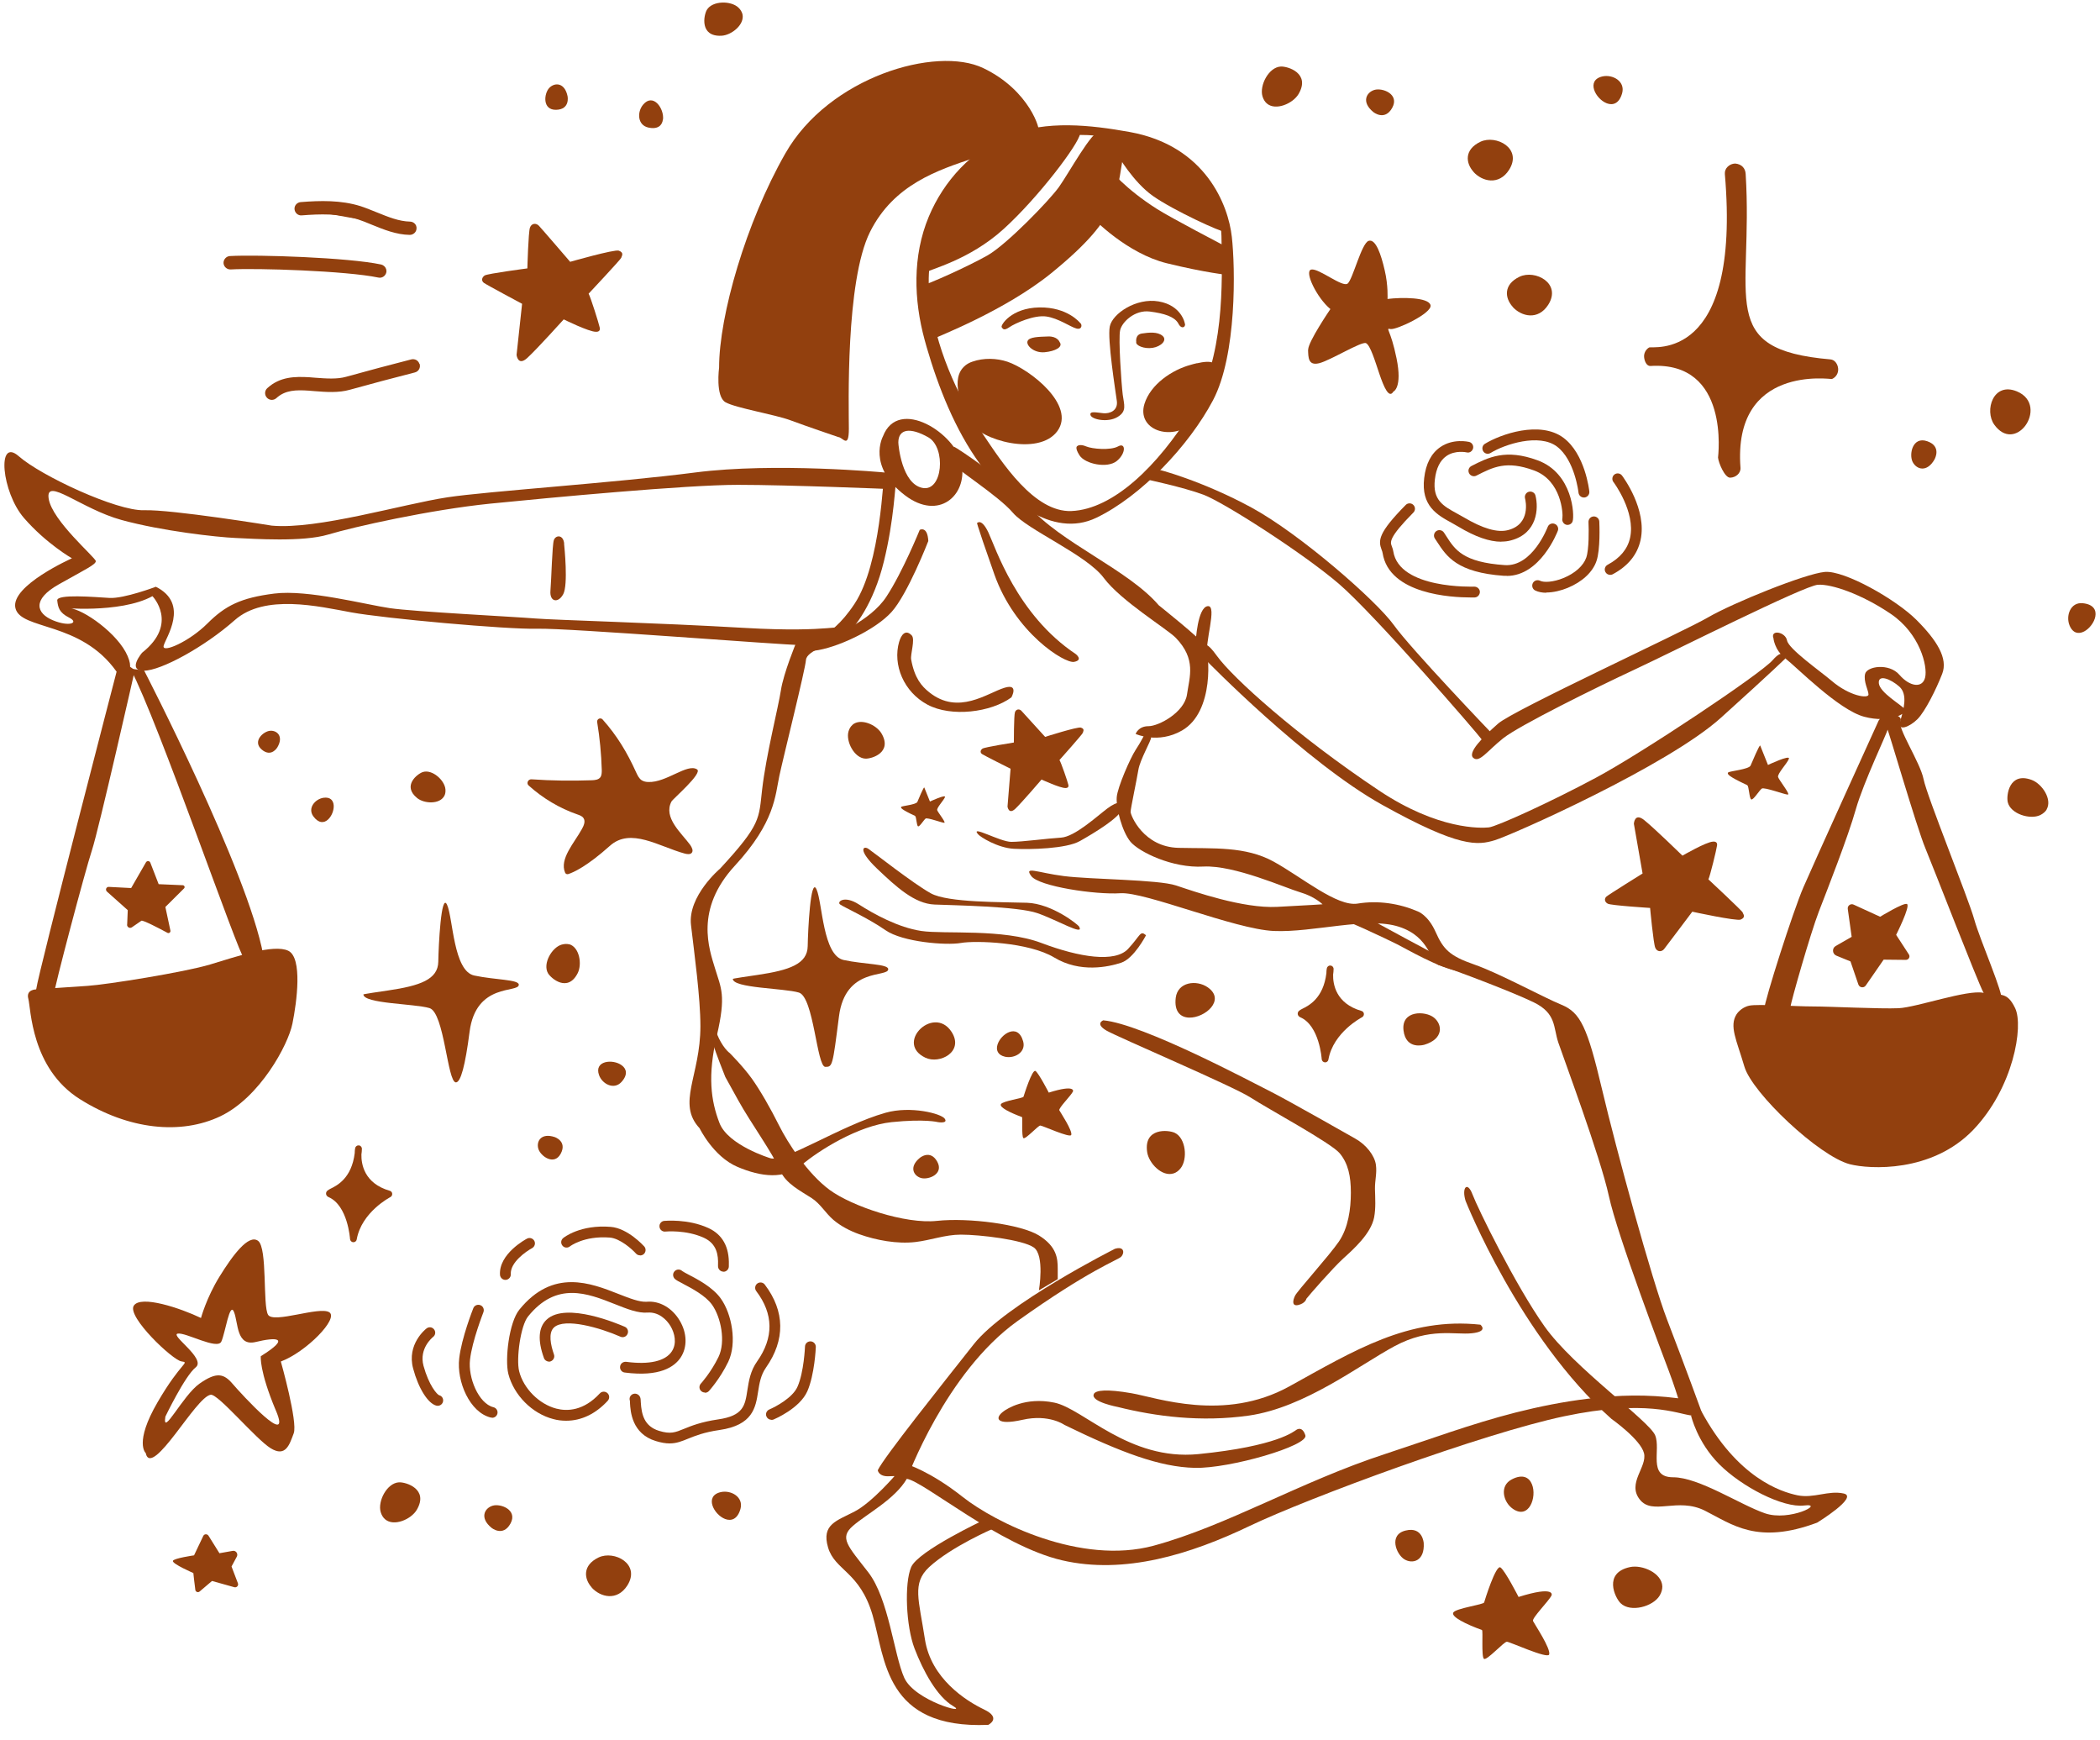 <svg width="134" height="111" viewBox="0 0 134 111" fill="none" xmlns="http://www.w3.org/2000/svg">
<path d="M56.445 30.143C56.34 30.308 56.228 35.94 54.533 38.513C52.838 41.085 51.248 41.025 50.813 40.973C50.813 40.973 49.995 42.945 49.83 44.033C49.665 45.12 48.885 48.158 48.63 50.378C48.413 52.238 48.578 52.568 45.953 55.41C45.953 55.41 43.875 57.158 44.093 59.018C44.31 60.878 44.693 63.645 44.693 65.468C44.693 68.64 43.163 70.388 44.64 71.978C44.64 71.978 45.518 73.785 47.048 74.438C48.578 75.09 50.055 75.255 51.15 74.325C52.245 73.395 54.758 71.813 56.895 71.588C59.025 71.37 59.85 71.588 59.85 71.588C59.85 71.588 60.51 71.7 60.285 71.37C60.06 71.04 58.11 70.538 56.513 70.988C53.618 71.805 50.003 74.213 49.133 73.883C49.133 73.883 46.455 73.065 45.908 71.64C45.36 70.215 45.143 68.633 45.743 66.06C46.343 63.488 46.013 63.053 45.63 61.793C45.248 60.533 44.318 58.02 46.89 55.23C49.463 52.44 49.463 50.745 49.733 49.485C50.003 48.225 51.375 42.758 51.428 42.105C51.48 41.453 53.235 41.063 53.888 40.575C54.54 40.088 55.748 38.498 56.4 35.82C57.06 33.143 57.113 30.9 57.218 30.353C57.323 29.805 56.835 29.535 56.453 30.135L56.445 30.143Z" fill="#92400E"/>
<path d="M46.545 67.162C46.545 67.162 47.422 68.04 47.97 68.805C48.517 69.57 49.17 70.717 49.718 71.812C50.265 72.907 51.525 74.872 52.943 75.915C54.367 76.957 57.758 78.105 59.782 77.887C61.807 77.67 65.145 78.105 66.293 78.817C67.44 79.53 67.493 80.295 67.493 80.947V81.607L66.293 82.32C66.293 82.32 66.675 80.077 65.963 79.582C65.25 79.087 62.535 78.765 61.312 78.765C60.307 78.765 59.385 79.125 58.41 79.237C57.248 79.372 55.913 79.125 54.818 78.735C54.233 78.525 53.663 78.232 53.182 77.827C52.68 77.4 52.35 76.792 51.788 76.432C51.06 75.96 50.138 75.51 49.778 74.67C49.282 73.522 47.917 71.662 47.1 70.185L46.282 68.707C46.282 68.707 45.623 67.065 45.517 66.63C45.413 66.195 45.63 65.317 45.682 65.7C45.735 66.082 46.178 66.9 46.56 67.177L46.545 67.162Z" fill="#92400E"/>
<path d="M59.235 34.515C59.235 34.515 57.923 37.905 56.88 39.053C55.838 40.2 53.378 41.347 51.96 41.513C50.535 41.678 52.778 40.913 53.003 40.695C53.228 40.477 55.515 39.653 56.558 38.07C57.6 36.487 58.688 33.803 58.688 33.803C58.688 33.803 59.183 33.532 59.235 34.515Z" fill="#92400E"/>
<path d="M71.107 79.688C71.107 79.688 64.162 83.19 62.137 85.755C60.112 88.32 56.392 92.978 56.01 93.795C56.01 93.795 56.062 94.23 56.775 94.177C57.487 94.125 57.87 94.343 57.87 94.343C57.87 94.343 60.33 87.562 64.927 84.278C69.525 80.993 71.325 80.392 71.542 80.175C71.76 79.957 71.76 79.463 71.107 79.68V79.688Z" fill="#92400E"/>
<path d="M83.356 82.86C83.521 82.643 85.051 80.888 85.711 80.288C86.371 79.688 87.481 78.705 87.683 77.663C87.796 77.063 87.751 76.455 87.736 75.855C87.728 75.285 87.871 74.858 87.796 74.31C87.713 73.71 87.166 73.02 86.476 72.638C86.476 72.638 82.156 70.178 81.061 69.63C79.966 69.083 72.908 65.31 70.396 65.093C70.396 65.093 69.848 65.31 70.613 65.753C71.378 66.188 78.706 69.308 79.801 70.02C80.896 70.733 84.938 72.915 85.486 73.575C86.033 74.235 86.198 75.053 86.198 76.088C86.198 77.123 86.033 78.33 85.433 79.208C84.833 80.085 82.808 82.328 82.643 82.65C82.478 82.973 82.426 83.363 82.861 83.25C83.296 83.138 83.356 82.868 83.356 82.868V82.86Z" fill="#92400E"/>
<path d="M69.795 88.936C69.908 88.688 70.613 88.606 72.203 88.883C73.785 89.153 78.113 90.743 82.268 88.448C86.423 86.153 89.873 84.016 94.463 84.51C94.463 84.51 95.01 84.945 93.915 85.058C92.82 85.171 91.238 84.675 88.995 85.876C86.753 87.076 83.28 89.79 79.695 90.308C76.635 90.743 73.733 90.361 71.325 89.76C71.325 89.76 69.578 89.43 69.795 88.943V88.936Z" fill="#92400E"/>
<path d="M64.05 90.029C64.23 89.894 65.415 89.1 67.275 89.482C69.135 89.865 72.03 93.202 76.463 92.767C81.533 92.264 82.59 91.29 82.695 91.237C82.695 91.237 83.078 90.907 83.295 91.567C83.513 92.227 78.48 93.697 76.238 93.644C73.995 93.592 71.535 92.662 67.928 90.907C67.928 90.907 66.945 90.195 65.25 90.577C63.555 90.96 63.443 90.465 64.05 90.029Z" fill="#92400E"/>
<path d="M60.877 28.5C61.042 28.552 64.267 30.69 65.632 32.273C67.657 34.627 71.977 36.322 73.942 38.617C73.942 38.617 76.62 40.748 76.897 41.19C77.175 41.633 77.505 45.413 75.42 46.605C73.89 47.483 72.465 46.822 72.465 46.822C72.465 46.822 72.63 46.328 73.282 46.328C73.935 46.328 75.577 45.45 75.742 44.303C75.907 43.155 76.342 42.06 75.03 40.695C74.49 40.133 71.527 38.34 70.432 36.87C69.337 35.392 65.565 33.81 64.635 32.715C63.705 31.62 60.915 29.872 60.75 29.543C60.585 29.212 60.862 28.5 60.862 28.5H60.877Z" fill="#92400E"/>
<path d="M62.355 33.367C62.355 33.367 62.625 33.037 63.068 33.967C63.51 34.897 64.875 39.217 68.648 41.73C68.648 41.73 69.143 42.112 68.535 42.225C67.928 42.337 64.763 40.365 63.45 36.645C62.138 32.925 62.355 33.36 62.355 33.36V33.367Z" fill="#92400E"/>
<path d="M57.376 40.935C56.948 42.413 57.668 44.145 59.183 44.955C60.698 45.765 63.233 45.45 64.538 44.49C64.538 44.49 65.033 43.59 64.103 43.875C63.008 44.205 61.156 45.66 59.288 44.16C58.801 43.77 58.358 43.26 58.141 42.075C58.081 41.745 58.411 40.785 58.178 40.538C57.773 40.11 57.496 40.523 57.376 40.943V40.935Z" fill="#92400E"/>
<path d="M61.372 29.648C61.042 27.675 57.322 25.275 56.34 27.84C56.34 27.84 55.297 29.753 57.765 31.613C59.902 33.225 61.702 31.613 61.372 29.64V29.648ZM58.852 31.125C57.54 30.855 57.322 28.388 57.322 28.23C57.322 27.353 58.087 27.248 59.235 27.9C60.382 28.553 60.165 31.403 58.852 31.125Z" fill="#92400E"/>
<path d="M73.455 47.04C73.455 47.258 72.743 48.465 72.638 49.118C72.533 49.77 72.143 51.578 72.143 51.795C72.143 52.013 72.96 54.038 75.203 54.09C77.445 54.143 79.47 53.978 81.27 54.968C83.07 55.958 85.32 57.863 86.633 57.645C87.945 57.428 89.31 57.645 90.458 58.14C90.458 58.14 91.118 58.358 91.605 59.453C92.093 60.548 92.483 60.983 94.065 61.53C95.648 62.078 98.438 63.608 99.645 64.103C100.845 64.598 101.288 65.528 102.218 69.465C103.148 73.403 105.398 81.638 106.373 84.18C107.573 87.3 108.563 90.03 108.563 90.03C108.563 90.03 108.78 90.413 107.903 90.3C107.025 90.188 105.008 89.258 99.81 90.353C94.613 91.448 83.513 95.55 79.74 97.35C75.968 99.158 71.753 100.47 67.763 99.54C63.773 98.61 58.958 94.508 57.863 94.343C56.768 94.178 57.863 93.413 57.863 93.413C57.863 93.413 59.34 93.848 61.418 95.49C63.495 97.133 68.963 99.863 73.613 98.61C78.263 97.35 83.018 94.508 88.38 92.76C91.148 91.853 93.885 90.833 96.713 90.113C98.228 89.73 99.758 89.423 101.31 89.235C103.328 88.988 105.075 88.95 107.085 89.205C107.085 89.205 106.815 88.328 106.485 87.458C106.155 86.588 103.2 78.818 102.66 76.298C102.113 73.785 99.765 67.493 99.435 66.51C99.105 65.528 99.323 64.65 97.853 63.938C96.383 63.225 92.438 61.748 91.838 61.583C91.238 61.418 91.29 59.775 89.265 59.123C87.24 58.463 83.798 59.505 81.278 59.393C78.765 59.28 73.073 56.88 71.49 56.985C69.908 57.09 66.293 56.55 65.805 55.89C65.318 55.23 66.188 55.673 67.883 55.89C69.578 56.108 73.898 56.108 75.045 56.49C76.193 56.873 79.313 57.968 81.495 57.855C83.678 57.743 84.39 57.69 84.39 57.69C84.39 57.69 83.895 57.195 82.965 56.925C82.035 56.655 78.758 55.178 76.785 55.283C74.813 55.395 72.683 54.353 72.135 53.7C71.588 53.04 71.205 51.51 71.258 50.858C71.31 50.205 72.135 48.345 72.458 47.85C72.788 47.355 73.058 46.808 73.058 46.808L73.44 47.025L73.455 47.04Z" fill="#92400E"/>
<path d="M62.408 53.22C62.543 53.393 63.668 54.098 64.703 54.15C65.738 54.203 68.04 54.15 68.91 53.655C69.788 53.16 71.423 52.178 71.588 51.63C71.753 51.083 71.318 51.083 70.658 51.578C69.998 52.073 68.58 53.385 67.703 53.438C66.825 53.49 65.243 53.708 64.53 53.708C63.818 53.708 61.905 52.613 62.4 53.213L62.408 53.22Z" fill="#92400E"/>
<path d="M68.865 59.123C68.79 58.98 67.118 57.645 65.528 57.593C63.945 57.541 60.495 57.593 59.4 56.993C58.305 56.393 55.733 54.368 55.41 54.151C55.087 53.933 54.698 54.203 55.958 55.41C57.218 56.611 58.365 57.653 59.625 57.706C60.885 57.758 64.927 57.818 66.188 58.253C67.448 58.688 69.195 59.73 68.865 59.13V59.123Z" fill="#92400E"/>
<path d="M73.125 59.67C73.125 59.67 72.36 61.148 71.543 61.418C70.725 61.688 68.918 62.078 67.275 61.088C65.633 60.098 62.243 59.993 61.313 60.158C60.383 60.323 57.593 60.105 56.498 59.34C55.403 58.575 53.82 57.863 53.603 57.698C53.385 57.533 53.873 57.098 54.803 57.698C55.733 58.298 57.315 59.175 58.793 59.393C60.27 59.61 63.99 59.228 66.45 60.158C68.91 61.088 71.153 61.418 71.978 60.54C72.795 59.663 72.743 59.34 73.125 59.663V59.67Z" fill="#92400E"/>
<path d="M93.525 76.628C93.525 76.628 96.968 85.32 102.825 90.518C102.825 90.518 104.685 91.83 104.903 92.708C105.12 93.585 103.808 94.62 104.633 95.663C105.45 96.705 107.04 95.498 108.788 96.375C110.535 97.253 112.125 98.565 115.95 97.14C115.95 97.14 118.628 95.498 117.645 95.28C116.663 95.063 115.733 95.61 114.69 95.393C113.648 95.175 110.865 94.298 108.563 90.03L107.903 90.3C107.903 90.3 108.285 91.995 109.71 93.42C111.135 94.845 113.76 96.21 115.125 96.045C116.49 95.88 114.195 97.088 112.613 96.54C111.03 95.993 108.405 94.245 106.763 94.245C105.12 94.245 105.998 92.498 105.615 91.568C105.233 90.638 100.418 87.248 98.558 84.623C96.698 81.998 94.29 77.078 93.96 76.2C93.63 75.323 93.248 75.765 93.525 76.635V76.628Z" fill="#92400E"/>
<path d="M57.21 94.02C57.21 94.02 55.68 95.828 54.533 96.428C53.385 97.028 52.403 97.245 52.838 98.723C53.273 100.2 54.863 100.253 55.68 103.043C56.498 105.833 56.445 110.318 63.06 110.04C63.06 110.04 63.938 109.605 62.79 109.058C61.643 108.51 59.4 107.085 59.018 104.573C58.635 102.06 58.178 101.01 59.288 99.975C60.713 98.663 63.39 97.515 63.39 97.515L62.79 96.968C62.79 96.968 58.583 98.94 58.14 99.975C57.698 101.01 57.81 103.748 58.358 105.173C58.905 106.598 59.783 108.233 60.818 108.84C61.86 109.44 58.358 108.51 57.698 107.033C57.038 105.555 56.715 102 55.403 100.305C54.09 98.61 53.543 98.115 54.42 97.35C55.298 96.585 57.098 95.655 57.863 94.343L57.203 94.013L57.21 94.02Z" fill="#92400E"/>
<path d="M56.445 30.143C56.445 30.143 49.448 29.483 44.355 30.143C39.263 30.803 31.065 31.343 28.553 31.726C25.68 32.161 20.243 33.803 17.34 33.533C17.34 33.533 10.943 32.491 9.188 32.551C7.44 32.603 2.625 30.361 1.2 29.108C-0.225 27.856 0.105 31.403 1.53 33.046C2.955 34.688 4.59 35.618 4.59 35.618C4.59 35.618 0.653 37.366 0.983 38.791C1.313 40.216 5.138 39.608 7.433 42.841C7.433 42.841 8.745 43.276 8.145 41.858C7.545 40.433 5.303 38.851 4.425 38.798C3.548 38.746 7.65 39.181 9.728 38.033C9.728 38.033 11.423 39.781 9.068 41.641C9.068 41.641 8.085 42.788 9.18 42.788C10.275 42.788 13.065 41.258 14.978 39.563C16.89 37.868 20.34 38.686 22.418 39.068C24.495 39.451 32.318 40.163 34.283 40.111C36.255 40.058 49.928 41.153 51.128 41.153C51.128 41.153 52.935 40.718 53.37 40.223C53.805 39.728 53.205 40.388 47.52 40.058C41.835 39.728 35.543 39.563 34.178 39.458C32.813 39.346 26.415 39.023 24.878 38.798C23.34 38.573 19.628 37.598 17.498 37.868C15.368 38.138 14.378 38.633 13.23 39.781C12.083 40.928 10.335 41.693 10.44 41.206C10.545 40.718 12.135 38.528 9.945 37.433C9.945 37.433 7.92 38.198 6.99 38.146C6.06 38.093 3.6 37.876 3.653 38.311C3.705 38.746 3.765 39.076 4.418 39.406C5.07 39.736 4.418 40.006 3.375 39.571C2.333 39.136 2.01 38.258 3.758 37.276C5.505 36.293 6.113 36.016 6.113 35.798C6.113 35.581 3.323 33.226 3.105 31.808C2.888 30.391 5.183 32.468 7.755 33.173C10.328 33.878 13.823 34.268 15.03 34.321C16.23 34.373 19.298 34.591 20.94 34.103C22.583 33.608 27.45 32.521 31.275 32.131C35.1 31.748 43.8 30.931 47.078 30.931C50.355 30.931 56.813 31.201 56.813 31.201L56.43 30.158L56.445 30.143Z" fill="#92400E"/>
<path d="M9.195 42.773C9.195 42.773 15.81 55.568 16.8 60.93C16.8 60.93 15.983 61.478 15.6 61.2C15.218 60.923 10.133 46.103 8.325 42.66L9.203 42.773H9.195Z" fill="#92400E"/>
<path d="M7.447 42.825C7.447 42.825 2.467 61.965 2.31 63.113C2.152 64.26 3.51 63.548 3.457 63.383C3.405 63.218 5.43 55.56 5.865 54.248C6.3 52.935 8.602 42.766 8.602 42.766C8.602 42.766 7.672 41.888 7.455 42.818L7.447 42.825Z" fill="#92400E"/>
<path d="M2.303 63.12C2.303 63.12 1.643 63.12 1.808 63.72C1.973 64.32 1.973 68.153 5.093 70.118C8.213 72.082 11.543 72.412 14.063 71.213C16.575 70.013 18.383 66.675 18.66 65.303C18.938 63.93 19.32 61.095 18.39 60.653C17.46 60.21 15.053 61.035 13.41 61.53C11.768 62.025 6.833 62.812 5.588 62.895C4.005 63.008 2.303 63.112 2.303 63.112V63.12Z" fill="#92400E"/>
<path d="M35.993 34.68C36.015 34.898 36.263 37.305 35.94 37.905C35.618 38.505 35.063 38.4 35.123 37.688C35.183 36.975 35.235 34.792 35.34 34.462C35.445 34.133 35.94 34.08 36 34.68H35.993Z" fill="#92400E"/>
<path d="M76.958 42.12C76.958 42.12 83.303 48.63 88.223 51.36C93.143 54.097 94.29 53.932 95.385 53.602C96.48 53.272 106.433 48.847 109.823 45.78C113.213 42.72 113.925 42.007 113.925 42.007C113.925 42.007 113.873 41.242 113.108 42.12C112.343 42.997 104.798 48.03 101.843 49.612C98.888 51.195 95.498 52.732 95.003 52.785C94.508 52.837 91.778 52.957 87.99 50.43C82.695 46.897 78.653 43.23 77.656 41.85C76.973 40.897 76.898 41.19 76.898 41.19L76.951 42.12H76.958Z" fill="#92400E"/>
<path d="M113.16 40.695C113.16 40.695 113.213 41.46 113.925 42.007C114.638 42.555 117.315 45.292 118.958 45.727C120.6 46.162 121.748 45.51 121.53 45.232C121.313 44.955 119.948 44.19 119.888 43.59C119.828 42.99 120.653 43.32 121.2 43.807C121.748 44.302 121.47 45.285 121.253 45.997C121.035 46.71 121.853 46.38 122.348 45.885C122.843 45.39 123.548 43.972 123.93 42.99C124.313 42.007 123.6 40.86 122.288 39.547C120.975 38.235 117.69 36.375 116.438 36.487C115.185 36.6 110.588 38.46 108.998 39.382C107.415 40.312 96.585 45.292 95.595 46.162C94.605 47.032 93.623 48.022 94.013 48.352C94.403 48.682 94.89 47.917 95.925 47.092C96.968 46.275 101.723 43.92 104.295 42.72C106.868 41.52 115.125 37.357 116.003 37.305C116.88 37.252 118.793 37.905 120.653 39.165C122.513 40.425 123.008 42.502 122.843 43.215C122.678 43.927 121.86 43.815 121.2 43.05C120.54 42.285 119.123 42.502 119.01 42.997C118.898 43.492 119.228 44.04 119.228 44.31C119.228 44.58 118.028 44.422 116.873 43.432C116.13 42.802 114.135 41.407 114.03 40.86C113.925 40.312 112.988 40.147 113.153 40.695H113.16Z" fill="#92400E"/>
<path d="M95.168 46.763C95.168 46.763 90.03 41.401 88.935 39.87C87.84 38.34 82.972 34.073 79.853 32.378C76.733 30.683 73.89 29.918 73.725 29.918C73.56 29.918 73.125 30.578 73.125 30.578C73.125 30.578 75.48 31.073 76.793 31.561C78.105 32.056 83.138 35.281 85.433 37.245C87.728 39.218 94.35 46.868 94.567 47.198C94.785 47.528 95.168 46.763 95.168 46.763Z" fill="#92400E"/>
<path d="M119.887 45.946C119.887 45.946 115.732 55.081 115.072 56.611C114.412 58.141 112.612 63.773 112.56 64.433C112.507 65.093 114.255 64.433 114.255 64.216C114.255 63.998 115.515 59.566 116.062 58.148C116.61 56.731 117.922 53.393 118.417 51.638C118.912 49.891 120.442 46.718 120.442 46.553C120.442 46.388 122.302 52.786 122.85 54.098C123.397 55.411 126.187 62.633 126.57 63.338C126.952 64.043 127.552 64.216 127.717 63.833C127.882 63.451 126.352 60.008 125.97 58.636C125.587 57.271 122.962 50.813 122.745 49.718C122.527 48.623 121.05 46.433 121.267 45.998C121.485 45.563 120.12 45.338 119.902 45.946H119.887Z" fill="#92400E"/>
<path d="M110.812 64.703C110.812 64.703 111.082 64.268 111.63 64.155C112.177 64.043 114.585 64.208 115.68 64.208C116.775 64.208 120 64.373 121.147 64.32C122.295 64.268 125.52 63.12 126.562 63.338C127.605 63.555 128.04 63.173 128.587 64.32C129.135 65.468 128.475 69.405 125.91 72.083C123.27 74.828 119.295 74.596 118.035 74.273C116.077 73.763 111.802 69.736 111.307 68.04C110.812 66.346 110.325 65.468 110.812 64.703Z" fill="#92400E"/>
<path d="M78.6 15.097C78.382 13.125 76.957 9.3 72.09 8.422C69.585 7.972 66.78 7.657 64.357 8.632C62.032 9.562 60.225 11.527 59.265 13.822C58.215 16.335 58.305 19.132 59.002 21.69C59.047 21.84 59.085 21.997 59.13 22.147C59.872 24.705 60.945 27.412 62.52 29.587C64.102 31.777 67.117 34.402 69.96 33.03C72.802 31.665 75.87 28.432 77.4 25.537C78.93 22.642 78.825 17.062 78.6 15.09V15.097ZM76.027 26.257C73.897 29.7 71.047 32.49 68.37 32.602C65.985 32.7 63.922 29.475 62.76 27.757C61.027 25.177 59.662 22.05 59.317 18.945C59.302 18.825 59.295 18.712 59.287 18.592C59.055 15.48 60.412 13.252 62.355 10.89C64.102 8.76 68.482 8.265 70.995 8.812C73.507 9.36 77.887 11.985 77.94 15.045C77.992 18.105 78.157 22.807 76.027 26.257Z" fill="#92400E"/>
<path d="M75.615 20.707C75.615 20.587 75.368 19.477 73.935 19.23C72.503 18.982 70.98 20.01 70.815 20.827C70.65 21.645 71.183 24.967 71.265 25.582C71.348 26.197 70.815 26.4 70.403 26.362C69.99 26.325 69.503 26.197 69.585 26.482C69.668 26.767 70.695 26.977 71.31 26.602C71.925 26.235 71.723 25.822 71.64 25.17C71.558 24.517 71.355 21.6 71.475 21.067C71.595 20.535 72.42 19.755 73.365 19.875C74.31 19.995 74.925 20.205 75.173 20.61C75.173 20.61 75.293 20.88 75.458 20.88C75.623 20.88 75.623 20.685 75.623 20.685L75.615 20.707Z" fill="#92400E"/>
<path d="M68.917 20.596C68.917 20.596 68.122 19.583 66.322 19.613C64.515 19.643 63.832 20.761 63.915 20.873C63.997 20.985 64.05 21.12 64.41 20.873C64.77 20.625 65.992 20.078 66.765 20.191C67.537 20.303 68.295 20.851 68.677 20.956C69.06 21.061 69.06 20.686 68.925 20.603L68.917 20.596Z" fill="#92400E"/>
<path d="M72.503 21.81C72.503 21.81 72.421 21.345 72.863 21.277C73.306 21.21 73.861 21.15 74.183 21.427C74.506 21.705 74.078 22.11 73.546 22.192C73.013 22.275 72.443 22.042 72.503 21.81Z" fill="#92400E"/>
<path d="M67.606 21.803C67.606 21.803 67.456 21.443 66.878 21.466C66.301 21.488 65.663 21.488 65.566 21.766C65.468 22.043 65.978 22.531 66.653 22.471C67.328 22.411 67.868 22.133 67.606 21.811V21.803Z" fill="#92400E"/>
<path d="M61.59 23.317C61.717 23.22 61.867 23.13 62.055 23.07C62.76 22.823 63.592 22.845 64.29 23.078C65.737 23.573 68.662 25.867 67.47 27.503C66.27 29.137 62.535 28.073 61.897 26.925C61.372 25.98 60.577 24.135 61.597 23.317H61.59Z" fill="#92400E"/>
<path d="M76.388 23.168C76.223 23.205 76.08 23.243 75.983 23.273C74.783 23.595 73.418 24.518 73.028 25.763C72.518 27.413 74.708 28.193 76.133 26.97C76.133 26.97 77.115 25.005 77.498 23.798C77.618 23.415 77.738 23.378 77.475 23.183C77.25 23.018 76.77 23.085 76.388 23.175V23.168Z" fill="#92400E"/>
<path d="M68.752 28.448C68.752 28.448 68.917 28.312 69.3 28.477C69.682 28.642 70.86 28.747 71.347 28.477C71.835 28.207 71.865 28.913 71.265 29.407C70.665 29.902 69.24 29.602 68.887 29.055C68.535 28.508 68.752 28.455 68.752 28.455V28.448Z" fill="#92400E"/>
<path d="M59.58 21.608C59.7 21.525 64.125 19.83 67.087 17.423C71.76 13.62 71.145 12.375 71.842 9.015C71.842 9.015 70.612 8.52 70.162 8.4C69.712 8.28 68.19 11.063 67.575 11.925C66.96 12.788 64.237 15.6 63.007 16.298C61.777 16.995 59.085 18.21 58.8 18.21C58.515 18.21 59.58 21.6 59.58 21.6V21.608Z" fill="#92400E"/>
<path d="M58.965 17.422C59.333 17.175 61.838 16.612 64.05 14.602C66.263 12.592 68.835 9.187 68.918 8.535C69 7.882 65.325 8.805 64.418 9.18C63.51 9.555 59.985 12.09 59.58 14.145C59.168 16.192 58.965 17.43 58.965 17.43V17.422Z" fill="#92400E"/>
<path d="M69.547 13.688C69.75 13.973 71.94 16.178 74.445 16.793C76.95 17.408 78.367 17.543 78.367 17.543L78.165 15.698C78.165 15.698 74.73 13.905 73.845 13.343C71.767 12.03 70.822 10.815 70.822 10.815L69.547 13.688Z" fill="#92400E"/>
<path d="M71.311 9.877C71.311 9.877 72.293 11.602 73.568 12.502C74.843 13.402 77.956 14.842 78.203 14.797C78.451 14.752 78.038 12.21 76.111 11.025C74.183 9.832 72.008 8.73 71.356 8.932C70.703 9.135 71.318 9.877 71.318 9.877H71.311Z" fill="#92400E"/>
<path d="M53.468 27.885C53.753 27.848 54.165 28.703 54.165 27.353C54.165 26.003 53.94 17.955 55.515 14.798C57.03 11.76 59.865 10.845 62.16 10.08C62.528 9.96 66.098 8.438 66.263 8.4C66.428 8.363 65.73 5.775 62.738 4.343C59.745 2.91 52.89 4.905 50.108 9.795C47.603 14.183 45.885 20.13 45.885 23.453C45.885 23.453 45.638 25.298 46.298 25.665C46.958 26.033 49.455 26.445 50.438 26.813C51.42 27.18 53.475 27.878 53.475 27.878L53.468 27.885Z" fill="#92400E"/>
<path d="M76.297 40.942C76.297 40.942 76.41 38.752 77.062 38.67C77.715 38.587 76.815 41.13 77.062 41.79C77.31 42.45 76.297 40.942 76.297 40.942Z" fill="#92400E"/>
<path d="M85.56 58.672C85.808 58.635 88.47 59.902 89.13 60.232C89.79 60.562 91.793 61.747 93.068 61.957C94.343 62.16 92.948 61.59 92.37 61.297C91.793 61.005 87.818 58.875 87.203 58.507C86.588 58.14 85.56 58.672 85.56 58.672Z" fill="#92400E"/>
<path d="M46.754 62.452C46.754 62.452 46.574 62.452 48.337 62.197C50.369 61.897 51.524 61.5 51.539 60.36C51.554 59.4 51.719 55.882 52.102 56.737C52.484 57.592 52.499 60.96 53.834 61.245C55.169 61.53 56.677 61.492 56.677 61.83C56.677 62.385 53.939 61.665 53.534 64.845C53.129 68.025 53.122 68.062 52.664 68.062C52.117 68.062 51.929 63.607 50.977 63.322C50.024 63.037 46.754 63.045 46.762 62.445L46.754 62.452Z" fill="#92400E"/>
<path d="M94.567 103.995C94.642 104.025 94.514 105.675 94.687 105.825C94.859 105.975 95.969 104.722 96.157 104.737C96.389 104.76 98.737 105.84 98.849 105.555C98.984 105.202 97.912 103.605 97.822 103.417C97.732 103.23 98.834 102.142 99.007 101.775C99.007 101.775 99.269 101.137 96.899 101.88C96.899 101.88 96.037 100.192 95.744 99.997C95.452 99.802 94.739 102.097 94.702 102.232C94.664 102.367 92.909 102.6 92.737 102.87C92.564 103.14 93.562 103.627 94.559 103.987L94.567 103.995Z" fill="#92400E"/>
<path d="M64.394 65.843C64.747 65.708 65.114 65.82 65.287 66.435C65.482 67.133 64.732 67.545 64.139 67.418C63.157 67.2 63.734 66.09 64.394 65.843Z" fill="#92400E"/>
<path d="M58.649 65.722C59.159 65.152 60.142 64.92 60.727 65.842C61.529 67.102 59.954 67.912 59.047 67.477C58.102 67.027 58.184 66.24 58.649 65.722Z" fill="#92400E"/>
<path d="M54.397 46.238C54.914 45.795 55.919 46.23 56.249 46.792C56.962 48.008 55.619 48.42 55.214 48.398C54.509 48.36 53.962 47.295 54.142 46.665C54.194 46.478 54.284 46.343 54.397 46.245V46.238Z" fill="#92400E"/>
<path d="M58.702 73.861C58.702 73.861 59.362 73.313 59.804 74.108C60.247 74.903 59.234 75.293 58.762 75.15C58.289 75.008 57.989 74.438 58.702 73.861Z" fill="#92400E"/>
<path d="M75.877 64.92C75.344 64.905 74.917 64.56 75.022 63.66C75.149 62.632 76.357 62.497 77.062 62.985C78.239 63.802 76.874 64.95 75.877 64.92Z" fill="#92400E"/>
<path d="M74.887 74.858C74.159 75.098 73.304 74.22 73.199 73.493C72.974 71.933 74.549 72.075 74.962 72.27C75.674 72.608 75.794 73.95 75.337 74.528C75.202 74.7 75.052 74.805 74.894 74.858H74.887Z" fill="#92400E"/>
<path d="M90.877 66.652C90.877 66.652 89.707 67.012 89.557 65.73C89.407 64.447 90.952 64.477 91.5 64.92C92.047 65.362 92.129 66.277 90.885 66.652H90.877Z" fill="#92400E"/>
<path d="M97.754 94.695C97.582 94.26 97.169 94.013 96.465 94.38C95.662 94.793 95.917 95.828 96.532 96.255C97.559 96.975 98.085 95.505 97.754 94.695Z" fill="#92400E"/>
<path d="M106.072 101.206C106.042 100.358 104.797 99.803 104.002 99.976C102.292 100.343 103.049 101.926 103.409 102.278C104.039 102.893 105.479 102.496 105.899 101.798C106.027 101.588 106.072 101.393 106.072 101.213V101.206Z" fill="#92400E"/>
<path d="M90.847 98.446C90.847 98.446 90.787 97.373 89.692 97.643C88.59 97.906 89.092 99.166 89.617 99.481C90.142 99.796 90.915 99.586 90.847 98.446Z" fill="#92400E"/>
<path d="M133.702 39.33C133.777 38.925 133.59 38.55 132.892 38.482C132.105 38.407 131.805 39.3 132.06 39.907C132.487 40.927 133.56 40.087 133.702 39.33Z" fill="#92400E"/>
<path d="M129.217 27.18C129.727 26.52 129.787 25.417 128.692 24.967C127.177 24.345 126.615 26.197 127.252 27.09C127.92 28.02 128.752 27.78 129.217 27.18Z" fill="#92400E"/>
<path d="M130.59 51.645C130.973 51 130.305 50.002 129.638 49.755C128.198 49.222 128.01 50.752 128.115 51.18C128.295 51.93 129.548 52.312 130.193 51.997C130.38 51.9 130.515 51.78 130.598 51.645H130.59Z" fill="#92400E"/>
<path d="M123.45 29.287C123.45 29.287 123.915 28.47 122.97 28.147C122.032 27.825 121.8 28.995 122.047 29.475C122.295 29.955 122.962 30.165 123.45 29.295V29.287Z" fill="#92400E"/>
<path d="M110.392 30.473C110.055 30.473 109.657 29.528 109.627 29.19C109.627 29.13 110.422 23.025 105.315 23.348C105.067 23.363 104.932 23.033 104.91 22.785C104.887 22.538 105.015 22.298 105.225 22.17C105.42 22.05 111.105 23.235 110.062 11.1C110.032 10.733 110.362 10.44 110.722 10.433C111.127 10.47 111.367 10.725 111.39 11.093C111.885 19.088 109.455 22.298 116.797 22.928C117.082 22.95 117.27 23.235 117.292 23.52C117.315 23.805 117.157 24.068 116.895 24.18C116.842 24.203 110.557 23.228 111.06 29.85C111.082 30.195 110.752 30.465 110.407 30.473C110.407 30.473 110.4 30.473 110.392 30.473Z" fill="#92400E"/>
<path d="M17.924 86.858C19.529 86.258 21.645 84.105 21.007 83.715C20.369 83.325 17.459 84.45 17.107 83.88C16.755 83.31 17.077 79.62 16.47 79.163C15.862 78.705 14.835 80.1 14.002 81.45C13.169 82.8 12.825 84.083 12.825 84.083C11.527 83.46 8.969 82.598 8.534 83.303C8.099 84.008 11.002 86.76 11.572 86.85C12.142 86.94 11.572 86.85 10.057 89.453C8.542 92.055 9.299 92.7 9.299 92.7C9.479 93.563 10.357 92.558 11.19 91.478C12.022 90.398 12.967 89.04 13.447 88.98C13.927 88.92 16.312 91.8 17.272 92.393C18.232 92.985 18.472 92.16 18.742 91.44C19.012 90.72 17.924 86.873 17.924 86.873V86.858ZM17.602 89.978C18.682 92.535 15.412 88.943 14.842 88.283C14.28 87.623 13.815 87.51 12.735 88.268C11.655 89.025 10.335 91.74 10.552 90.375C10.552 90.375 11.797 87.78 12.487 87.233C13.177 86.685 10.837 85.178 11.339 85.08C11.842 84.983 13.867 86.138 14.122 85.59C14.377 85.043 14.655 83.003 14.932 83.7C15.21 84.398 15.075 85.913 16.32 85.613C17.564 85.313 18.645 85.275 16.642 86.52C16.642 86.52 16.529 87.428 17.602 89.985V89.978Z" fill="#92400E"/>
<path d="M39.675 67.964C39.975 68.182 40.08 68.557 39.66 69.022C39.18 69.554 38.43 69.157 38.227 68.594C37.882 67.657 39.12 67.544 39.675 67.964Z" fill="#92400E"/>
<path d="M36.33 60.24C36.974 60.435 37.154 61.507 36.862 62.085C36.232 63.33 35.167 62.43 34.965 62.085C34.62 61.477 35.212 60.442 35.842 60.262C36.03 60.21 36.187 60.21 36.33 60.247V60.24Z" fill="#92400E"/>
<path d="M35.392 72.54C35.392 72.54 36.202 72.802 35.782 73.597C35.362 74.392 34.484 73.755 34.349 73.282C34.214 72.81 34.529 72.255 35.392 72.54Z" fill="#92400E"/>
<path d="M20.924 52.29C20.677 52.515 20.332 52.538 19.994 52.08C19.612 51.555 20.107 50.977 20.639 50.895C21.532 50.767 21.397 51.87 20.924 52.29Z" fill="#92400E"/>
<path d="M28.341 50.79C28.049 51.322 27.073 51.277 26.623 50.917C25.641 50.13 26.639 49.365 26.983 49.252C27.584 49.065 28.378 49.777 28.424 50.362C28.439 50.535 28.409 50.677 28.341 50.797V50.79Z" fill="#92400E"/>
<path d="M17.699 47.677C17.699 47.677 17.317 48.345 16.702 47.82C16.087 47.295 16.807 46.65 17.242 46.62C17.677 46.59 18.112 46.972 17.699 47.677Z" fill="#92400E"/>
<path d="M107.347 54.593C107.347 54.593 108.869 53.708 109.304 53.693C109.304 53.693 109.604 53.648 109.567 53.925C109.529 54.203 109.117 55.898 109.012 56.1C109.012 56.1 111.194 58.133 111.202 58.215C111.209 58.298 111.442 58.508 111.074 58.665C110.812 58.778 107.984 58.163 107.984 58.163C107.984 58.163 106.334 60.36 106.184 60.548C106.034 60.735 105.742 60.743 105.622 60.465C105.502 60.188 105.292 57.923 105.292 57.923C105.292 57.923 102.794 57.765 102.592 57.653C102.389 57.548 102.352 57.33 102.509 57.195C102.667 57.06 104.812 55.725 104.812 55.725L104.257 52.553C104.257 52.553 104.294 51.818 104.917 52.32C105.539 52.815 107.354 54.585 107.354 54.585L107.347 54.593Z" fill="#92400E"/>
<path d="M35.977 20.378C35.977 20.378 37.581 21.173 38.024 21.166C38.024 21.166 38.331 21.196 38.272 20.911C38.212 20.626 37.679 18.938 37.559 18.736C37.559 18.736 39.636 16.523 39.644 16.441C39.651 16.358 39.861 16.126 39.486 15.991C39.209 15.893 36.382 16.703 36.382 16.703C36.382 16.703 34.559 14.581 34.386 14.401C34.214 14.221 33.922 14.228 33.816 14.521C33.712 14.813 33.651 17.123 33.651 17.123C33.651 17.123 31.124 17.453 30.929 17.573C30.734 17.701 30.704 17.918 30.877 18.046C31.049 18.173 33.314 19.381 33.314 19.381L32.962 22.643C32.962 22.643 33.044 23.386 33.644 22.838C34.244 22.291 35.969 20.378 35.969 20.378H35.977Z" fill="#92400E"/>
<path d="M26.355 23.34C24.967 23.692 23.587 24.06 22.2 24.442C21.434 24.66 20.557 24.547 19.702 24.487C18.855 24.435 18.015 24.442 17.332 25.072" fill="#92400E"/>
<path d="M26.759 23.205C26.692 22.995 26.467 22.875 26.249 22.927C24.869 23.28 23.467 23.655 22.087 24.037C21.502 24.202 20.827 24.15 20.107 24.097L19.739 24.067C18.824 24.015 17.864 24.022 17.054 24.765C16.882 24.922 16.867 25.192 17.032 25.372C17.189 25.545 17.459 25.56 17.639 25.395C18.202 24.877 18.907 24.87 19.694 24.922L20.054 24.952C20.812 25.012 21.599 25.072 22.334 24.862C23.707 24.48 25.102 24.112 26.474 23.76C26.707 23.7 26.842 23.467 26.782 23.242C26.782 23.235 26.782 23.22 26.774 23.212L26.759 23.205Z" fill="#92400E"/>
<path d="M24.231 17.295C22.393 16.905 16.573 16.657 14.691 16.762L24.231 17.295Z" fill="#92400E"/>
<path d="M24.636 17.16C24.591 17.025 24.471 16.912 24.321 16.875C22.213 16.425 16.408 16.237 14.668 16.335C14.436 16.35 14.256 16.552 14.263 16.785C14.278 17.017 14.481 17.197 14.713 17.19C16.378 17.092 22.108 17.28 24.141 17.707C24.373 17.76 24.598 17.61 24.651 17.377C24.666 17.302 24.658 17.22 24.636 17.152V17.16Z" fill="#92400E"/>
<path d="M26.159 14.565C25.019 14.543 23.984 13.92 22.889 13.568C21.719 13.193 20.466 13.223 19.221 13.328" fill="#92400E"/>
<path d="M26.564 14.43C26.511 14.265 26.354 14.145 26.166 14.138C25.461 14.123 24.779 13.845 24.059 13.553C23.721 13.418 23.376 13.275 23.016 13.155C21.756 12.758 20.429 12.795 19.184 12.893C18.951 12.915 18.771 13.118 18.794 13.35C18.816 13.583 19.019 13.763 19.251 13.74C20.414 13.65 21.636 13.613 22.754 13.965C23.076 14.07 23.399 14.198 23.736 14.34C24.494 14.648 25.281 14.97 26.144 14.985C26.376 14.985 26.579 14.805 26.579 14.565C26.579 14.513 26.579 14.468 26.556 14.415L26.564 14.43Z" fill="#92400E"/>
<path d="M84.555 67.77C84.555 67.77 84.547 67.77 84.54 67.77C84.427 67.77 84.345 67.673 84.337 67.568C84.337 67.545 84.195 65.43 82.972 64.898C82.822 64.83 82.807 64.718 82.807 64.673C82.807 64.508 82.942 64.44 83.1 64.358C83.512 64.155 84.442 63.69 84.637 62.085C84.637 61.89 84.667 61.77 84.667 61.77C84.69 61.658 84.795 61.583 84.907 61.598C85.02 61.613 85.102 61.71 85.095 61.83C85.095 61.95 85.08 62.063 85.065 62.175C85.05 62.768 85.23 64.02 86.872 64.493C86.962 64.515 87.022 64.59 87.03 64.68C87.037 64.77 86.992 64.853 86.91 64.898C86.895 64.905 85.072 65.85 84.765 67.598C84.75 67.703 84.652 67.778 84.547 67.778L84.555 67.77Z" fill="#92400E"/>
<path d="M12.337 100.35C12.337 100.432 12.419 101.047 12.464 101.43C12.479 101.557 12.637 101.617 12.734 101.535L13.529 100.86L14.947 101.257C15.104 101.302 15.239 101.152 15.179 101.002L14.774 99.937L15.112 99.307C15.209 99.12 15.052 98.902 14.849 98.94L14.002 99.09L13.304 97.972C13.222 97.845 13.027 97.852 12.967 97.995L12.382 99.225C12.382 99.225 11.084 99.412 11.032 99.577C10.972 99.765 12.344 100.357 12.344 100.357L12.337 100.35Z" fill="#92400E"/>
<path d="M65.212 71.265C65.264 71.287 65.174 72.502 65.302 72.607C65.43 72.712 66.247 71.797 66.382 71.805C66.555 71.82 68.279 72.615 68.355 72.405C68.452 72.15 67.672 70.972 67.597 70.837C67.522 70.702 68.34 69.9 68.467 69.63C68.467 69.63 68.654 69.157 66.922 69.705C66.922 69.705 66.284 68.467 66.075 68.325C65.865 68.182 65.34 69.87 65.309 69.967C65.279 70.065 63.989 70.237 63.87 70.44C63.749 70.642 64.477 70.995 65.212 71.265Z" fill="#92400E"/>
<path d="M58.395 52.065C58.477 52.102 58.484 52.68 58.582 52.717C58.679 52.755 58.949 52.305 59.062 52.222C59.174 52.14 60.127 52.5 60.254 52.492C60.382 52.485 59.857 51.84 59.804 51.69C59.752 51.54 60.232 51.045 60.299 50.85C60.367 50.655 59.339 51.135 59.339 51.135C59.339 51.135 59.009 50.317 58.979 50.242C58.949 50.167 58.612 50.977 58.537 51.157C58.462 51.337 57.562 51.412 57.509 51.472C57.457 51.532 57.487 51.63 58.387 52.05L58.395 52.065Z" fill="#92400E"/>
<path d="M83.467 22.305C83.482 22.792 83.467 23.34 84.164 23.175C84.862 23.01 86.887 21.757 87.164 21.892C87.442 22.027 87.742 23.04 88.019 23.857C88.297 24.675 88.627 25.462 88.912 24.982C88.912 24.982 89.497 24.75 89.114 22.867C88.732 20.985 88.372 20.925 88.732 20.992C89.092 21.06 91.402 19.98 91.282 19.47C91.162 18.96 89.444 18.96 88.537 19.072C88.537 19.072 88.589 18.225 88.357 17.242C88.132 16.26 87.787 15.21 87.329 15.367C86.872 15.525 86.324 17.812 85.994 18.09C85.664 18.36 84.142 17.092 83.669 17.197C83.197 17.302 84.044 19.027 84.892 19.717C84.892 19.717 83.459 21.817 83.474 22.312L83.467 22.305Z" fill="#92400E"/>
<path d="M66.464 49.733C66.464 49.733 67.664 50.288 67.994 50.273C67.994 50.273 68.219 50.288 68.174 50.078C68.129 49.868 67.702 48.63 67.604 48.488C67.604 48.488 69.097 46.815 69.097 46.748C69.097 46.68 69.254 46.508 68.969 46.418C68.759 46.35 66.689 47.01 66.689 47.01C66.689 47.01 65.302 45.48 65.174 45.345C65.047 45.21 64.829 45.233 64.762 45.443C64.694 45.653 64.694 47.37 64.694 47.37C64.694 47.37 62.834 47.663 62.692 47.76C62.549 47.858 62.534 48.015 62.662 48.105C62.789 48.195 64.484 49.043 64.484 49.043L64.289 51.458C64.289 51.458 64.364 52.005 64.799 51.585C65.234 51.165 66.472 49.718 66.472 49.718L66.464 49.733Z" fill="#92400E"/>
<path d="M23.182 63.443C23.182 63.443 23.002 63.443 24.764 63.188C26.797 62.888 27.952 62.49 27.967 61.35C27.982 60.39 28.147 56.873 28.529 57.727C28.912 58.583 28.927 61.95 30.262 62.235C31.597 62.52 33.104 62.483 33.104 62.82C33.104 63.375 30.367 62.655 29.962 65.835C29.687 67.98 29.397 69.052 29.092 69.052C28.544 69.052 28.357 64.597 27.404 64.312C26.452 64.028 23.182 64.035 23.189 63.435L23.182 63.443Z" fill="#92400E"/>
<path d="M22.552 79.245C22.552 79.245 22.545 79.245 22.537 79.245C22.425 79.245 22.342 79.147 22.335 79.042C22.335 79.02 22.192 76.905 20.97 76.372C20.82 76.305 20.805 76.192 20.805 76.147C20.805 75.982 20.94 75.915 21.097 75.832C21.51 75.63 22.44 75.165 22.635 73.56C22.635 73.365 22.665 73.245 22.665 73.245C22.687 73.132 22.792 73.057 22.905 73.072C23.017 73.087 23.1 73.185 23.092 73.305C23.092 73.425 23.077 73.537 23.062 73.65C23.047 74.242 23.227 75.495 24.87 75.967C24.96 75.99 25.02 76.065 25.027 76.155C25.035 76.245 24.99 76.327 24.907 76.372C24.892 76.38 23.07 77.325 22.762 79.072C22.747 79.177 22.65 79.252 22.545 79.252L22.552 79.245Z" fill="#92400E"/>
<path d="M46.274 96.908C46.657 97.05 47.062 96.93 47.249 96.263C47.459 95.498 46.642 95.048 45.997 95.19C44.917 95.43 45.554 96.638 46.274 96.908Z" fill="#92400E"/>
<path d="M37.754 101.28C38.317 101.902 39.382 102.157 40.027 101.152C40.904 99.772 39.187 98.887 38.197 99.36C37.162 99.855 37.252 100.717 37.762 101.28H37.754Z" fill="#92400E"/>
<path d="M102.533 6.592C102.915 6.735 103.32 6.615 103.508 5.947C103.718 5.182 102.9 4.732 102.255 4.875C101.175 5.115 101.813 6.322 102.533 6.592Z" fill="#92400E"/>
<path d="M94.02 10.965C94.582 11.588 95.647 11.843 96.292 10.838C97.17 9.458 95.452 8.573 94.462 9.045C93.427 9.54 93.517 10.403 94.027 10.965H94.02Z" fill="#92400E"/>
<path d="M96.517 19.575C97.08 20.197 98.145 20.452 98.79 19.447C99.668 18.067 97.95 17.182 96.96 17.655C95.925 18.15 96.015 19.012 96.525 19.575H96.517Z" fill="#92400E"/>
<path d="M80.835 6.6C81.397 7.087 82.5 6.607 82.86 6C83.64 4.672 82.17 4.222 81.727 4.245C80.955 4.282 80.355 5.452 80.557 6.142C80.617 6.345 80.715 6.495 80.835 6.6Z" fill="#92400E"/>
<path d="M87.63 7.147C87.63 7.147 88.358 7.747 88.838 6.877C89.318 6.007 88.215 5.58 87.698 5.737C87.18 5.895 86.858 6.517 87.63 7.147Z" fill="#92400E"/>
<path d="M120.996 59.647C121.056 59.737 121.521 60.45 121.806 60.892C121.904 61.042 121.791 61.237 121.611 61.237L120.194 61.222L119.054 62.872C118.926 63.052 118.656 63.015 118.581 62.805L118.079 61.335L117.179 60.967C116.916 60.862 116.886 60.495 117.134 60.352L118.154 59.767L117.906 57.99C117.876 57.78 118.086 57.622 118.281 57.712L119.969 58.485C119.969 58.485 121.491 57.555 121.686 57.675C121.911 57.817 120.996 59.632 120.996 59.632V59.647Z" fill="#92400E"/>
<path d="M42.727 92.085C42.479 92.085 42.194 92.04 41.849 91.934C40.312 91.469 40.229 90.037 40.199 89.497C40.199 89.437 40.199 89.385 40.191 89.355C40.132 89.174 40.229 88.987 40.409 88.927C40.589 88.867 40.791 88.972 40.852 89.152C40.882 89.234 40.882 89.325 40.889 89.46C40.934 90.232 41.106 90.99 42.051 91.282C42.786 91.507 43.079 91.387 43.649 91.154C44.106 90.967 44.736 90.712 45.809 90.555C47.444 90.322 47.541 89.669 47.691 88.68C47.782 88.109 47.879 87.457 48.314 86.85C49.379 85.335 49.364 83.827 48.254 82.365C48.142 82.215 48.172 81.997 48.322 81.885C48.471 81.772 48.689 81.802 48.801 81.952C50.092 83.654 50.114 85.484 48.877 87.247C48.539 87.727 48.456 88.267 48.374 88.784C48.217 89.79 48.044 90.922 45.907 91.23C44.916 91.372 44.354 91.605 43.904 91.784C43.514 91.942 43.176 92.085 42.727 92.085Z" fill="#92400E"/>
<path d="M44.976 88.837C44.894 88.837 44.811 88.807 44.744 88.747C44.601 88.62 44.594 88.402 44.729 88.26C44.729 88.26 45.359 87.57 45.846 86.572C46.319 85.597 46.004 84.037 45.434 83.235C45.014 82.65 44.136 82.192 43.611 81.915C43.304 81.757 43.154 81.675 43.056 81.585C42.921 81.45 42.914 81.232 43.049 81.097C43.176 80.962 43.394 80.955 43.536 81.09C43.581 81.127 43.776 81.232 43.934 81.315C44.511 81.615 45.486 82.125 45.996 82.845C46.694 83.82 47.046 85.672 46.469 86.88C45.936 87.975 45.269 88.702 45.239 88.74C45.171 88.815 45.081 88.852 44.984 88.852L44.976 88.837Z" fill="#92400E"/>
<path d="M36.119 90.637C35.849 90.637 35.579 90.607 35.309 90.532C33.959 90.187 32.781 89.002 32.436 87.644C32.211 86.737 32.474 84.367 33.141 83.549C35.286 80.902 37.701 81.854 39.471 82.552C40.161 82.822 40.806 83.077 41.264 83.047C42.089 82.972 42.899 83.444 43.379 84.262C43.844 85.049 43.866 85.942 43.439 86.594C43.041 87.202 42.096 87.854 39.861 87.562C39.674 87.539 39.539 87.367 39.569 87.172C39.591 86.984 39.771 86.857 39.959 86.879C41.421 87.074 42.456 86.842 42.869 86.212C43.206 85.702 43.049 85.049 42.794 84.614C42.524 84.157 42.006 83.692 41.331 83.737C40.716 83.789 40.026 83.512 39.231 83.197C37.491 82.507 35.519 81.727 33.696 83.984C33.216 84.569 32.931 86.692 33.126 87.479C33.404 88.582 34.401 89.579 35.496 89.864C36.194 90.044 37.236 90.014 38.271 88.897C38.399 88.754 38.616 88.747 38.759 88.874C38.901 89.002 38.909 89.219 38.781 89.362C38.009 90.202 37.094 90.637 36.134 90.637H36.119Z" fill="#92400E"/>
<path d="M40.837 80.085C40.739 80.085 40.649 80.047 40.581 79.972C40.342 79.702 39.569 79.005 38.909 78.952C37.259 78.825 36.374 79.507 36.367 79.515C36.217 79.635 35.999 79.612 35.886 79.462C35.767 79.312 35.789 79.102 35.939 78.982C35.984 78.945 37.026 78.112 38.969 78.27C40.049 78.352 41.062 79.47 41.106 79.515C41.234 79.657 41.219 79.875 41.084 80.002C41.017 80.062 40.934 80.092 40.852 80.092L40.837 80.085Z" fill="#92400E"/>
<path d="M46.162 81.127C45.974 81.127 45.817 80.969 45.817 80.782V80.684C45.839 80.084 45.749 79.349 44.917 78.967C43.769 78.442 42.472 78.569 42.457 78.569C42.269 78.592 42.097 78.449 42.082 78.262C42.059 78.074 42.202 77.902 42.389 77.887C42.449 77.887 43.889 77.744 45.202 78.344C46.102 78.757 46.544 79.552 46.507 80.714V80.789C46.507 80.977 46.349 81.134 46.162 81.134V81.127Z" fill="#92400E"/>
<path d="M32.249 81.652C32.069 81.652 31.919 81.51 31.904 81.33C31.822 79.987 33.554 79.057 33.629 79.02C33.794 78.93 34.004 78.997 34.094 79.162C34.184 79.327 34.117 79.537 33.952 79.627C33.562 79.837 32.549 80.542 32.594 81.285C32.609 81.472 32.459 81.637 32.272 81.652C32.272 81.652 32.257 81.652 32.249 81.652Z" fill="#92400E"/>
<path d="M31.401 90.442C31.401 90.442 31.349 90.442 31.319 90.435C29.977 90.112 29.129 88.14 29.302 86.662C29.451 85.357 30.172 83.535 30.201 83.46C30.269 83.28 30.471 83.197 30.651 83.265C30.831 83.332 30.914 83.535 30.846 83.715C30.846 83.73 30.127 85.53 29.991 86.745C29.857 87.885 30.539 89.542 31.484 89.775C31.672 89.82 31.784 90.007 31.739 90.187C31.701 90.345 31.559 90.45 31.401 90.45V90.442Z" fill="#92400E"/>
<path d="M27.937 89.685C27.937 89.685 27.884 89.685 27.854 89.677C27.314 89.55 26.699 88.575 26.362 87.307C25.942 85.755 27.164 84.787 27.217 84.75C27.367 84.63 27.584 84.66 27.697 84.81C27.817 84.96 27.787 85.177 27.637 85.29C27.592 85.327 26.729 86.025 27.022 87.127C27.367 88.387 27.884 88.957 28.019 89.01C28.207 89.055 28.312 89.242 28.267 89.422C28.229 89.58 28.087 89.685 27.929 89.685H27.937Z" fill="#92400E"/>
<path d="M49.221 90.577C49.087 90.577 48.959 90.494 48.907 90.367C48.832 90.194 48.914 89.992 49.094 89.917C49.484 89.752 50.579 89.174 50.887 88.469C51.299 87.547 51.367 85.919 51.367 85.904C51.374 85.717 51.524 85.574 51.712 85.574H51.727C51.914 85.582 52.064 85.747 52.057 85.934C52.057 86.009 51.974 87.712 51.517 88.754C51.029 89.857 49.424 90.532 49.356 90.562C49.312 90.577 49.267 90.584 49.221 90.584V90.577Z" fill="#92400E"/>
<path d="M35.032 86.864C34.889 86.864 34.754 86.774 34.709 86.639C34.297 85.499 34.357 84.674 34.882 84.186C36.119 83.031 39.487 84.479 39.869 84.644C40.042 84.719 40.124 84.921 40.042 85.102C39.959 85.281 39.764 85.356 39.584 85.274C38.309 84.712 36.029 84.052 35.347 84.689C34.972 85.041 35.144 85.822 35.347 86.406C35.414 86.587 35.317 86.781 35.137 86.849C35.099 86.864 35.062 86.871 35.017 86.871L35.032 86.864Z" fill="#92400E"/>
<path d="M100.034 33.487C100.034 33.487 99.959 33.487 99.922 33.472C99.749 33.412 99.652 33.224 99.697 33.052C99.742 32.767 99.637 30.659 97.889 30.014C96.119 29.362 95.279 29.797 94.207 30.344C94.042 30.427 93.832 30.367 93.742 30.194C93.652 30.022 93.719 29.819 93.892 29.729C94.964 29.182 96.074 28.612 98.122 29.369C100.357 30.194 100.477 32.864 100.349 33.254C100.304 33.397 100.169 33.487 100.019 33.487H100.034Z" fill="#92400E"/>
<path d="M98.668 37.815C98.406 37.815 98.166 37.77 97.963 37.672C97.791 37.59 97.724 37.38 97.806 37.207C97.888 37.035 98.099 36.967 98.271 37.05C98.511 37.17 99.103 37.147 99.763 36.877C100.499 36.577 101.039 36.09 101.219 35.572C101.399 35.055 101.384 33.765 101.361 33.307C101.354 33.12 101.496 32.955 101.691 32.947C101.691 32.947 101.699 32.947 101.706 32.947C101.886 32.947 102.044 33.09 102.051 33.277C102.059 33.457 102.126 35.055 101.871 35.79C101.631 36.502 100.956 37.125 100.026 37.507C99.629 37.672 99.126 37.8 98.668 37.8V37.815Z" fill="#92400E"/>
<path d="M95.796 34.56C95.039 34.56 94.131 34.245 93.059 33.6C92.924 33.517 92.781 33.442 92.639 33.36C91.716 32.857 90.666 32.28 90.876 30.502C90.981 29.587 91.326 28.927 91.896 28.53C92.721 27.952 93.696 28.185 93.741 28.192C93.929 28.237 94.041 28.425 93.996 28.605C93.951 28.785 93.771 28.912 93.584 28.86C93.584 28.86 92.856 28.695 92.286 29.1C91.889 29.377 91.641 29.88 91.559 30.585C91.401 31.905 92.091 32.28 92.969 32.76C93.119 32.842 93.269 32.925 93.411 33.007C94.611 33.72 95.556 33.997 96.231 33.817C97.679 33.442 97.356 31.957 97.311 31.792C97.266 31.605 97.379 31.417 97.559 31.372C97.746 31.327 97.934 31.432 97.979 31.62C98.181 32.415 98.114 34.035 96.404 34.477C96.216 34.53 96.014 34.552 95.804 34.552L95.796 34.56Z" fill="#92400E"/>
<path d="M96.142 36.735C96.082 36.735 96.029 36.735 95.969 36.735C92.969 36.525 92.302 35.49 91.709 34.582L91.559 34.357C91.454 34.2 91.499 33.982 91.657 33.877C91.814 33.772 92.032 33.817 92.137 33.975L92.294 34.215C92.842 35.07 93.359 35.872 96.022 36.052C97.792 36.165 98.744 33.645 98.759 33.615C98.827 33.435 99.022 33.352 99.202 33.42C99.382 33.487 99.472 33.69 99.404 33.862C99.359 33.982 98.279 36.742 96.149 36.742L96.142 36.735Z" fill="#92400E"/>
<path d="M101.069 31.74C100.896 31.74 100.746 31.612 100.724 31.432C100.724 31.41 100.484 29.34 99.344 28.485C98.211 27.637 96.029 28.335 95.114 28.897C94.949 28.995 94.739 28.95 94.641 28.785C94.544 28.62 94.589 28.41 94.754 28.312C95.744 27.705 98.264 26.812 99.764 27.93C101.144 28.965 101.406 31.26 101.414 31.357C101.436 31.545 101.294 31.717 101.106 31.74C101.091 31.74 101.084 31.74 101.069 31.74Z" fill="#92400E"/>
<path d="M93.809 38.115C92.669 38.115 88.634 37.928 88.222 35.273C88.214 35.213 88.192 35.153 88.162 35.078C87.936 34.485 87.936 33.998 89.699 32.213C89.834 32.078 90.052 32.078 90.186 32.213C90.322 32.348 90.322 32.565 90.186 32.7C88.604 34.298 88.709 34.583 88.806 34.838C88.837 34.928 88.882 35.033 88.904 35.168C89.279 37.598 94.019 37.425 94.072 37.425C94.259 37.425 94.424 37.568 94.431 37.755C94.431 37.943 94.289 38.108 94.102 38.115C94.072 38.115 93.974 38.115 93.809 38.115Z" fill="#92400E"/>
<path d="M102.741 36.674C102.621 36.674 102.501 36.607 102.441 36.494C102.351 36.329 102.411 36.119 102.584 36.029C103.379 35.602 103.859 35.024 104.016 34.304C104.376 32.654 102.966 30.764 102.951 30.749C102.839 30.599 102.869 30.382 103.019 30.269C103.169 30.157 103.386 30.187 103.499 30.337C103.566 30.427 105.111 32.497 104.684 34.454C104.481 35.377 103.889 36.112 102.906 36.637C102.854 36.667 102.801 36.674 102.741 36.674Z" fill="#92400E"/>
<path d="M111.487 50.092C111.607 50.145 111.614 50.947 111.749 51C111.884 51.052 112.259 50.422 112.417 50.31C112.574 50.197 113.902 50.7 114.082 50.692C114.262 50.685 113.527 49.785 113.459 49.575C113.392 49.365 114.059 48.682 114.149 48.405C114.239 48.127 112.814 48.802 112.814 48.802C112.814 48.802 112.357 47.655 112.319 47.565C112.282 47.475 111.809 48.592 111.704 48.84C111.599 49.087 110.347 49.192 110.272 49.282C110.197 49.372 110.242 49.507 111.494 50.092H111.487Z" fill="#92400E"/>
<path d="M8.107 58.987C8.107 59.152 8.279 59.249 8.414 59.16C8.654 58.995 8.954 58.792 9.022 58.74C9.112 58.68 10.191 59.242 10.687 59.512C10.784 59.565 10.896 59.474 10.874 59.37L10.552 57.862L11.744 56.677C11.819 56.602 11.767 56.482 11.669 56.474L10.124 56.407L9.592 55.035C9.547 54.914 9.382 54.9 9.314 55.012L8.369 56.654L6.944 56.58C6.779 56.572 6.704 56.767 6.824 56.88L8.152 58.065L8.114 58.995L8.107 58.987Z" fill="#92400E"/>
<path d="M41.376 49.889C41.234 49.889 41.084 49.859 40.956 49.784C40.776 49.672 40.679 49.462 40.589 49.267C40.019 48.007 39.374 46.934 38.451 45.899C38.316 45.749 38.069 45.869 38.106 46.072C38.271 47.084 38.369 48.104 38.399 49.124C38.399 49.289 38.399 49.469 38.301 49.597C38.181 49.747 37.964 49.769 37.769 49.777C36.486 49.822 35.196 49.807 33.914 49.717C33.696 49.702 33.569 49.972 33.734 50.114C34.634 50.924 35.699 51.562 36.846 51.959C36.996 52.012 37.154 52.064 37.236 52.199C37.371 52.402 37.251 52.672 37.131 52.889C36.651 53.767 35.684 54.794 36.059 55.672C36.089 55.747 36.179 55.792 36.261 55.762C36.576 55.664 37.431 55.289 38.916 53.962C40.244 52.769 42.044 54.007 43.701 54.457C43.851 54.494 44.046 54.524 44.144 54.404C44.256 54.262 44.144 54.059 44.046 53.909C43.484 53.144 42.306 52.162 42.846 51.134C42.929 50.969 44.849 49.334 44.481 49.087C43.866 48.674 42.531 49.934 41.369 49.889H41.376Z" fill="#92400E"/>
<path d="M24.569 96.922C25.131 97.41 26.234 96.93 26.594 96.322C27.374 94.995 25.904 94.545 25.461 94.567C24.689 94.605 24.089 95.775 24.291 96.465C24.351 96.667 24.449 96.817 24.569 96.922Z" fill="#92400E"/>
<path d="M31.364 97.469C31.364 97.469 32.092 98.07 32.572 97.2C33.051 96.329 31.949 95.902 31.431 96.059C30.914 96.217 30.591 96.84 31.364 97.469Z" fill="#92400E"/>
<path d="M42.299 7.627C42.254 7.994 41.984 8.272 41.369 8.137C40.664 7.979 40.649 7.132 41.039 6.674C41.684 5.909 42.389 6.929 42.306 7.627H42.299Z" fill="#92400E"/>
<path d="M47.377 0.907C47.526 1.567 46.679 2.25 46.034 2.28C44.639 2.347 44.901 0.975 45.104 0.63C45.464 0.03 46.657 0.037 47.121 0.487C47.264 0.622 47.339 0.765 47.377 0.907Z" fill="#92400E"/>
<path d="M36.217 6.15C36.217 6.15 36.389 6.982 35.489 7.005C34.589 7.027 34.709 5.955 35.054 5.602C35.399 5.25 36.036 5.257 36.217 6.142V6.15Z" fill="#92400E"/>
</svg>
